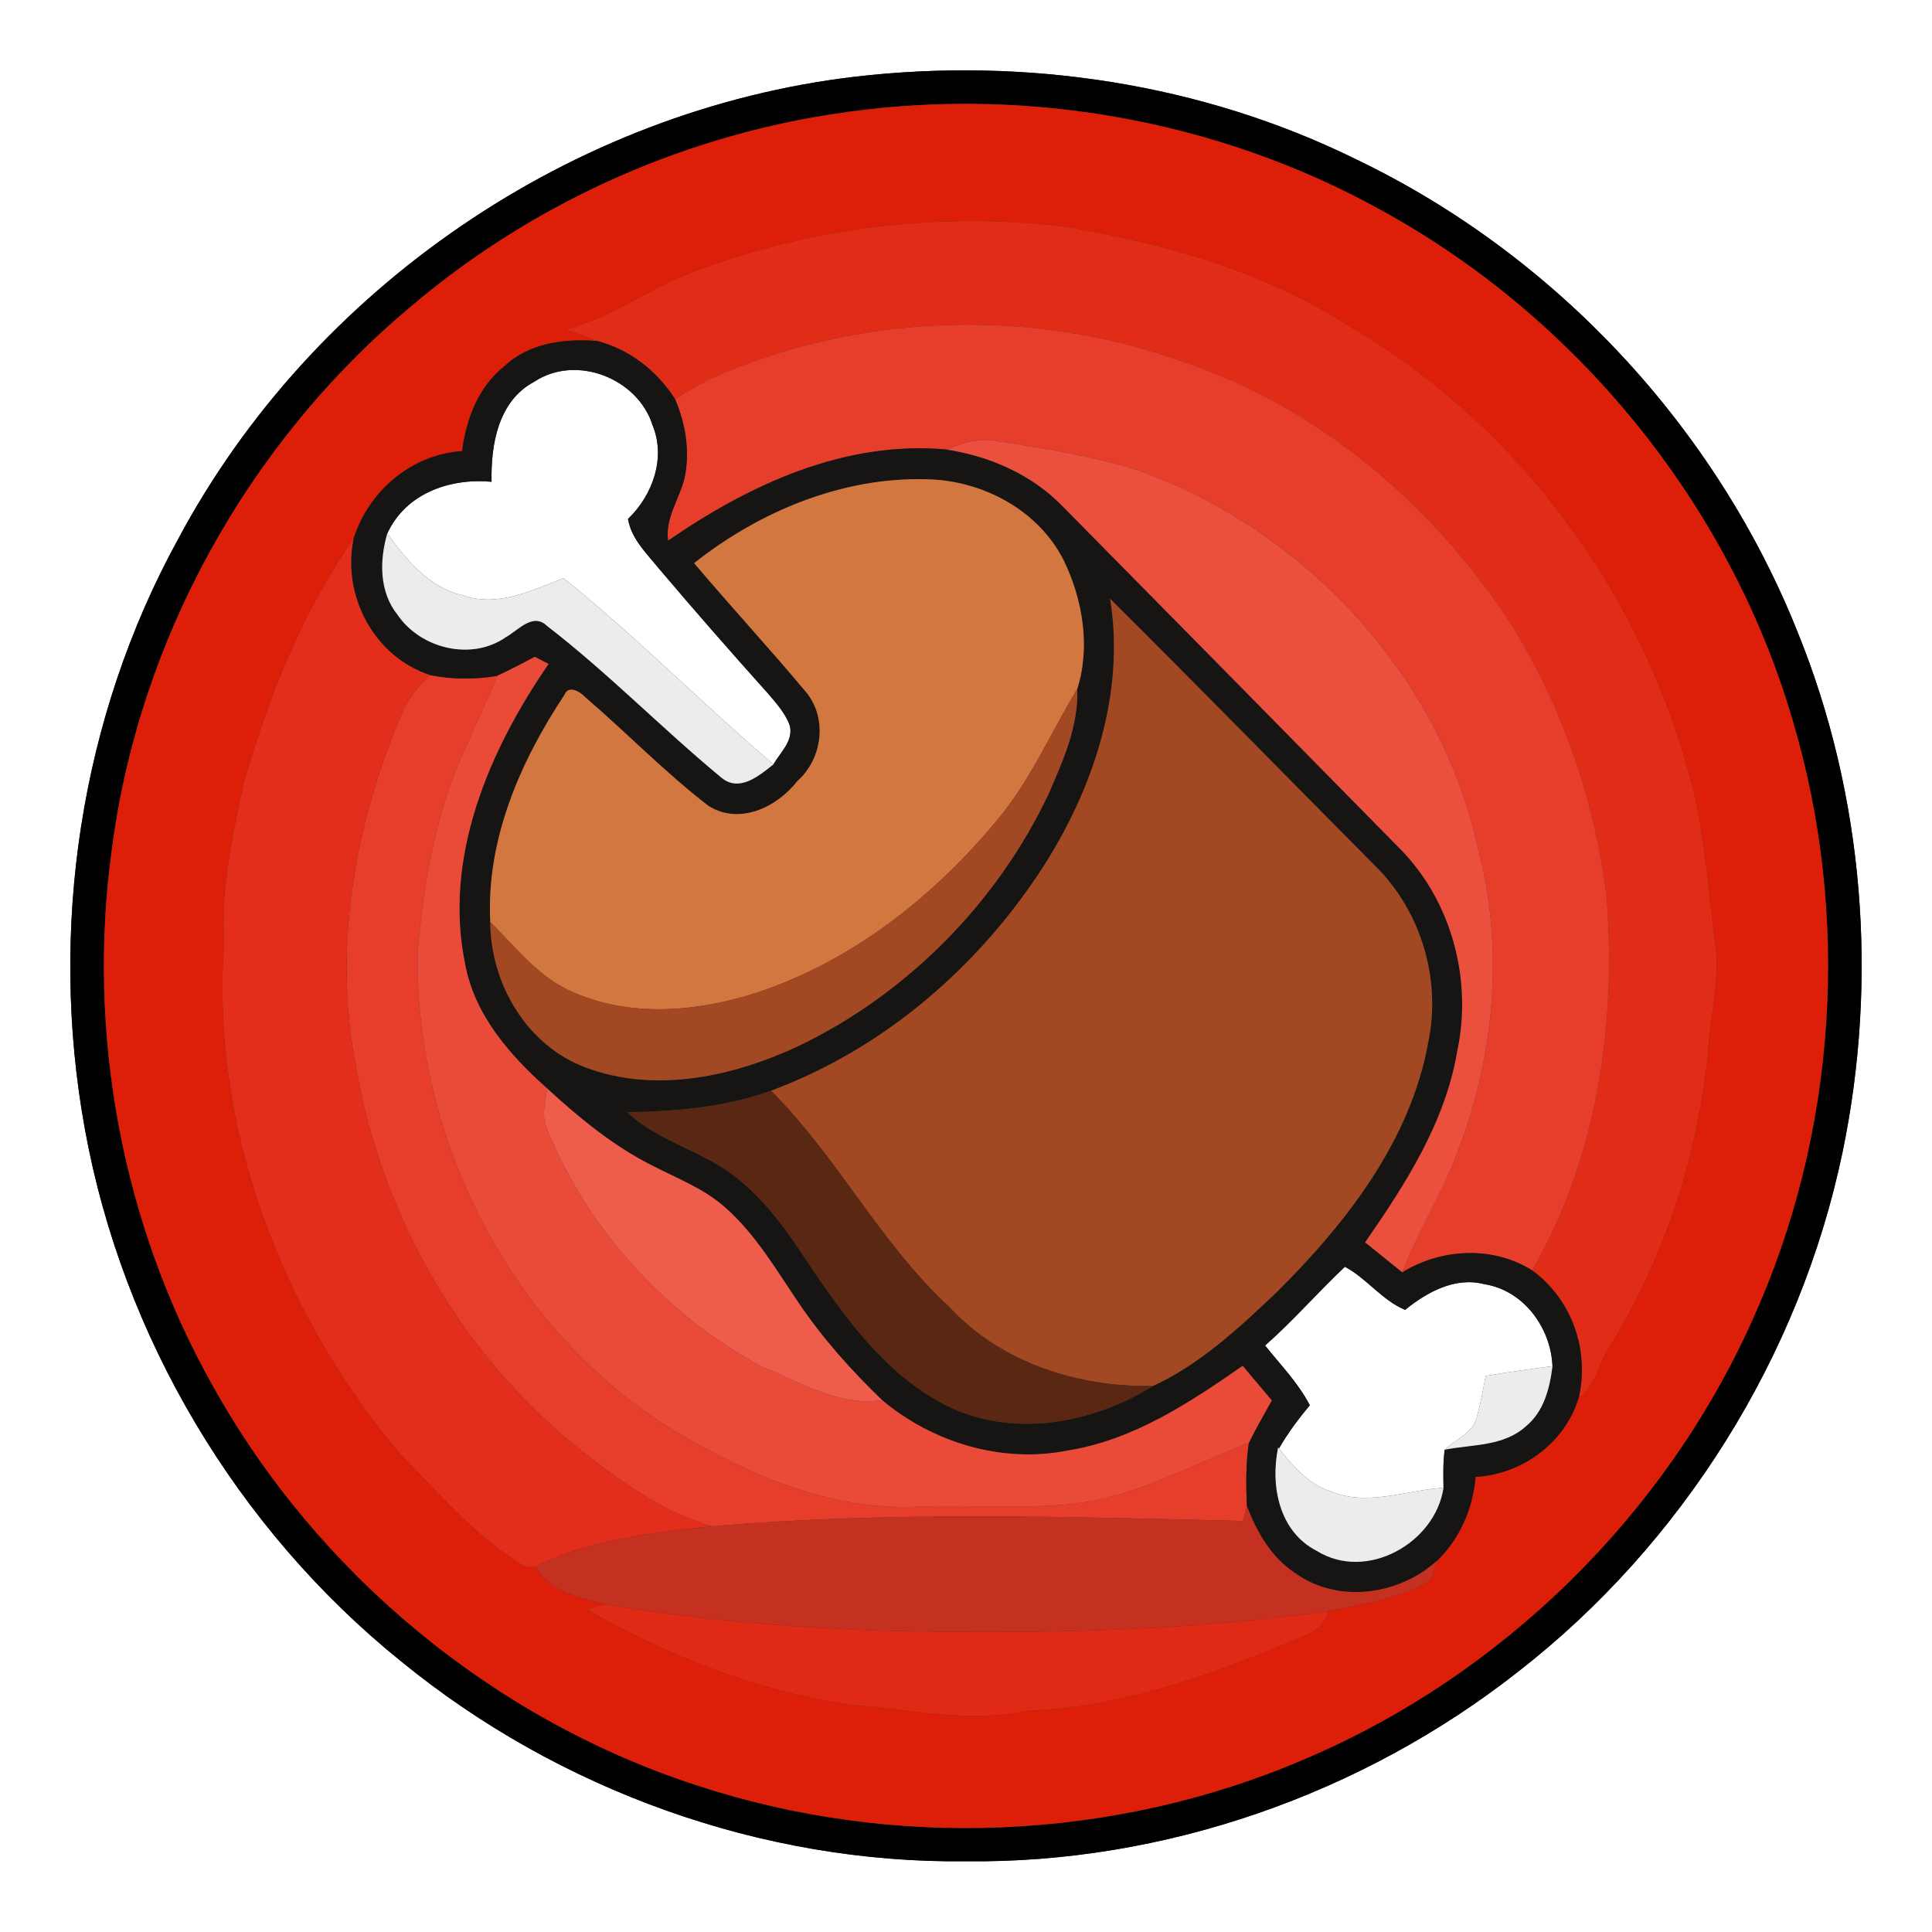 <?xml version="1.0" encoding="UTF-8" ?>
<!DOCTYPE svg PUBLIC "-//W3C//DTD SVG 1.1//EN" "http://www.w3.org/Graphics/SVG/1.1/DTD/svg11.dtd">
<svg width="250pt" height="250pt" viewBox="0 0 250 250" version="1.1" xmlns="http://www.w3.org/2000/svg">
<rect x="0" y="0" width="250" height="250" fill="#333333" stroke="none"/>
<g id="#ffffffff">
<path fill="#ffffff" opacity="1.00" d=" M 0.00 0.00 L 250.00 0.00 L 250.00 250.00 L 0.00 250.00 L 0.00 0.00 M 110.69 9.92 C 74.09 14.21 40.42 37.25 23.06 69.74 C 10.39 92.80 6.28 120.24 10.98 146.08 C 15.84 172.95 30.67 197.87 51.93 215.00 C 72.33 231.66 98.58 241.13 124.94 240.85 C 150.63 241.14 176.21 232.20 196.39 216.36 C 217.69 199.81 232.88 175.57 238.41 149.16 C 243.06 126.82 241.22 103.05 232.64 81.86 C 222.07 55.31 201.29 33.01 175.53 20.64 C 155.57 10.79 132.74 7.36 110.69 9.92 Z" />
<path fill="#ffffff" opacity="1.00" d=" M 69.11 49.41 C 74.52 45.80 82.52 48.93 84.44 55.02 C 86.19 59.25 84.45 64.11 81.26 67.15 C 81.71 69.78 83.72 71.65 85.32 73.64 C 89.91 79.05 94.58 84.39 99.32 89.67 C 100.43 90.98 101.63 92.28 102.21 93.92 C 102.67 95.90 100.96 97.37 100.08 98.91 C 90.87 91.05 82.35 82.40 72.91 74.80 C 68.83 76.41 64.40 78.61 59.95 77.05 C 55.57 76.08 52.60 72.49 50.12 69.02 C 52.51 63.83 58.23 61.84 63.61 62.34 C 63.50 57.55 64.46 51.89 69.11 49.41 Z" />
<path fill="#ffffff" opacity="1.00" d=" M 163.70 174.11 C 167.34 170.91 170.51 167.23 174.03 163.92 C 176.86 165.42 178.80 168.23 181.82 169.50 C 184.64 167.20 188.31 165.19 192.06 166.17 C 197.15 166.96 200.69 171.80 200.89 176.78 C 198.00 177.15 195.12 177.56 192.25 178.04 C 191.91 179.75 191.63 181.47 191.15 183.15 C 190.78 185.37 188.41 186.18 186.95 187.59 C 186.71 189.22 186.77 190.87 186.79 192.52 C 181.93 192.82 176.89 194.99 172.14 192.96 C 169.27 192.05 167.30 189.70 165.50 187.43 C 166.64 185.44 168.02 183.60 169.49 181.84 C 167.99 178.95 165.71 176.62 163.70 174.11 Z" />
</g>
<g id="#000000ff">
<path fill="#000000" opacity="1.00" d=" M 110.69 9.92 C 132.74 7.36 155.57 10.79 175.53 20.64 C 201.29 33.01 222.07 55.31 232.64 81.86 C 241.22 103.05 243.06 126.82 238.41 149.16 C 232.88 175.57 217.69 199.81 196.39 216.36 C 176.21 232.20 150.63 241.14 124.94 240.85 C 98.58 241.13 72.33 231.66 51.93 215.00 C 30.67 197.87 15.84 172.95 10.98 146.08 C 6.28 120.24 10.39 92.80 23.06 69.74 C 40.42 37.25 74.09 14.21 110.69 9.92 M 107.48 14.81 C 87.45 17.93 68.33 26.70 52.92 39.88 C 32.05 57.41 17.97 82.87 14.47 109.93 C 11.20 133.67 15.78 158.45 27.55 179.35 C 40.99 203.50 63.68 222.36 89.97 230.96 C 115.53 239.42 144.16 238.26 168.91 227.59 C 194.34 216.77 215.39 196.11 226.72 170.90 C 237.74 146.66 239.54 118.43 231.89 92.95 C 223.70 65.19 204.10 41.12 178.76 27.22 C 157.26 15.28 131.74 10.95 107.48 14.81 Z" />
</g>
<g id="#dd1e09ff">
<path fill="#dd1e09" opacity="1.00" d=" M 107.48 14.81 C 131.74 10.95 157.26 15.28 178.76 27.22 C 204.10 41.12 223.70 65.19 231.89 92.95 C 239.54 118.43 237.74 146.66 226.72 170.90 C 215.39 196.11 194.34 216.77 168.91 227.59 C 144.16 238.26 115.53 239.42 89.97 230.96 C 63.68 222.36 40.99 203.50 27.55 179.35 C 15.78 158.45 11.20 133.67 14.47 109.93 C 17.97 82.87 32.05 57.41 52.92 39.88 C 68.33 26.70 87.45 17.93 107.48 14.81 M 88.63 35.60 C 83.37 37.73 78.75 41.29 73.16 42.59 C 74.54 43.11 75.92 43.64 77.31 44.13 C 73.12 43.79 68.57 44.35 65.36 47.31 C 61.94 49.98 60.33 54.18 59.80 58.37 C 53.23 58.81 47.67 63.55 45.74 69.76 C 39.05 79.26 34.73 90.24 31.52 101.35 C 30.08 108.13 28.56 115.00 29.00 121.97 C 27.24 145.94 36.44 169.99 51.82 188.19 C 56.94 193.36 61.74 199.09 68.08 202.81 C 68.39 202.78 69.00 202.71 69.31 202.68 C 71.06 206.05 75.05 206.70 78.37 207.59 C 77.74 207.75 76.47 208.06 75.83 208.21 C 86.25 214.20 97.72 218.72 109.62 220.56 C 117.42 221.10 125.22 223.07 133.01 221.37 C 144.46 220.99 155.36 217.21 165.86 212.91 C 168.09 211.84 171.26 211.33 171.89 208.49 C 176.05 207.66 180.33 206.94 184.17 205.06 C 185.45 204.54 185.51 203.03 185.97 201.94 C 188.93 199.09 190.59 195.17 190.94 191.11 C 197.01 190.75 202.49 186.72 204.29 180.85 C 206.54 179.38 206.82 176.37 208.27 174.27 C 215.78 162.18 220.15 148.20 221.19 134.03 C 221.61 130.05 222.56 126.06 221.93 122.04 C 221.11 115.65 220.67 109.19 219.26 102.89 C 213.24 77.81 196.98 55.28 174.65 42.24 C 163.60 35.09 150.73 31.54 137.89 29.32 C 121.27 27.34 104.20 29.47 88.63 35.60 Z" />
</g>
<g id="#e12c18ff">
<path fill="#e12c18" opacity="1.00" d=" M 88.63 35.60 C 104.20 29.47 121.27 27.34 137.89 29.32 C 150.73 31.54 163.60 35.09 174.65 42.24 C 196.98 55.28 213.24 77.81 219.26 102.89 C 220.67 109.19 221.11 115.65 221.93 122.04 C 222.56 126.06 221.61 130.05 221.19 134.03 C 220.15 148.20 215.78 162.18 208.27 174.27 C 206.82 176.37 206.54 179.38 204.29 180.85 C 205.70 174.69 203.38 168.12 198.26 164.39 C 206.69 149.85 209.21 132.52 207.88 115.93 C 206.33 103.42 202.10 91.24 195.41 80.54 C 185.24 65.05 170.21 52.35 152.44 46.59 C 133.67 39.99 112.45 40.56 94.04 48.09 C 91.68 49.02 89.49 50.30 87.34 51.63 C 85.02 48.00 81.50 45.24 77.31 44.13 C 75.92 43.64 74.54 43.11 73.16 42.59 C 78.75 41.29 83.37 37.73 88.63 35.60 Z" />
</g>
<g id="#e63e2bff">
<path fill="#e63e2b" opacity="1.00" d=" M 94.04 48.09 C 112.45 40.56 133.67 39.99 152.44 46.59 C 170.21 52.35 185.24 65.05 195.41 80.54 C 202.10 91.24 206.33 103.42 207.88 115.93 C 209.21 132.52 206.69 149.85 198.26 164.39 C 193.16 161.19 186.52 161.53 181.46 164.64 C 183.46 159.42 186.49 154.68 188.46 149.45 C 193.37 136.93 194.70 122.89 191.26 109.81 C 186.35 87.26 168.68 68.46 147.11 60.80 C 141.20 58.99 135.07 58.01 128.97 57.08 C 126.72 56.60 124.53 57.31 122.48 58.17 C 109.36 56.97 96.99 62.69 86.45 69.97 C 86.03 67.04 87.90 64.61 88.57 61.90 C 89.31 58.45 88.73 54.83 87.34 51.63 C 89.49 50.30 91.68 49.02 94.04 48.09 Z" />
<path fill="#e63e2b" opacity="1.00" d=" M 51.74 92.91 C 52.54 90.75 53.96 88.91 55.63 87.35 C 58.50 87.93 61.45 87.94 64.32 87.46 C 62.86 91.18 61.08 94.75 59.50 98.42 C 56.19 106.20 54.82 114.64 54.04 123.01 C 53.60 147.68 66.34 172.56 87.65 185.38 C 97.07 190.93 107.77 195.58 118.93 194.95 C 125.56 194.72 132.22 195.26 138.83 194.60 C 146.93 193.67 154.11 189.60 161.60 186.73 C 161.20 189.43 161.23 192.17 161.35 194.89 C 161.22 195.37 160.97 196.34 160.85 196.82 C 137.96 196.26 114.98 195.56 92.13 197.50 C 86.24 195.88 81.17 192.28 76.38 188.62 C 60.32 176.42 49.41 157.83 46.05 137.99 C 43.10 122.85 45.82 107.01 51.74 92.91 Z" />
</g>
<g id="#171513ff">
<path fill="#171513" opacity="1.00" d=" M 65.36 47.31 C 68.57 44.35 73.12 43.79 77.31 44.13 C 81.50 45.24 85.02 48.00 87.34 51.63 C 88.73 54.83 89.31 58.45 88.57 61.90 C 87.90 64.61 86.03 67.04 86.45 69.97 C 96.99 62.69 109.36 56.97 122.48 58.17 C 128.10 59.03 133.54 61.42 137.52 65.53 C 152.10 80.29 166.64 95.07 181.19 109.86 C 187.83 116.60 190.54 126.74 188.58 135.96 C 187.04 145.20 181.89 153.20 176.65 160.76 C 178.26 162.05 179.85 163.36 181.46 164.64 C 186.52 161.53 193.16 161.19 198.26 164.39 C 203.38 168.12 205.70 174.69 204.29 180.85 C 202.49 186.72 197.01 190.75 190.94 191.11 C 190.59 195.17 188.93 199.09 185.97 201.94 C 181.02 206.44 173.13 207.55 167.56 203.54 C 164.49 201.52 162.63 198.24 161.35 194.89 C 161.23 192.17 161.20 189.43 161.60 186.73 C 162.50 184.84 163.56 183.04 164.57 181.22 C 163.32 179.72 162.05 178.23 160.80 176.74 C 153.90 181.54 146.62 186.36 138.14 187.70 C 129.66 189.39 120.71 186.68 114.15 181.18 C 110.17 177.35 106.47 173.21 103.37 168.63 C 100.44 164.31 97.77 159.70 93.81 156.22 C 91.04 153.76 87.52 152.45 84.28 150.76 C 79.27 148.23 74.92 144.62 70.81 140.86 C 65.96 136.53 61.41 131.36 60.19 124.76 C 57.33 110.94 63.27 97.12 70.98 85.92 C 70.54 85.69 69.66 85.23 69.21 84.99 C 67.59 85.83 65.99 86.71 64.32 87.46 C 61.45 87.94 58.50 87.93 55.63 87.35 C 48.42 85.00 44.24 77.11 45.74 69.76 C 47.67 63.55 53.23 58.81 59.80 58.37 C 60.33 54.18 61.94 49.98 65.36 47.31 M 69.11 49.41 C 64.46 51.89 63.50 57.55 63.61 62.34 C 58.23 61.84 52.51 63.83 50.12 69.02 C 49.09 72.53 49.06 76.60 51.46 79.58 C 54.46 83.96 61.05 85.56 65.49 82.43 C 67.06 81.55 68.97 79.23 70.78 80.99 C 78.68 87.08 85.67 94.28 93.35 100.63 C 95.67 102.56 98.23 100.39 100.08 98.91 C 100.96 97.37 102.67 95.90 102.21 93.92 C 101.63 92.28 100.43 90.98 99.32 89.67 C 94.58 84.39 89.91 79.05 85.32 73.64 C 83.72 71.65 81.71 69.78 81.26 67.15 C 84.45 64.11 86.19 59.25 84.44 55.02 C 82.52 48.93 74.52 45.80 69.11 49.41 M 89.82 72.87 C 94.58 78.51 99.60 83.92 104.33 89.59 C 107.12 92.99 106.40 98.23 103.17 101.08 C 100.54 104.45 95.69 106.81 91.68 104.28 C 86.05 99.96 81.09 94.81 75.70 90.19 C 75.07 89.50 73.54 88.59 73.03 89.93 C 67.29 98.58 62.89 108.73 63.44 119.31 C 63.47 127.25 68.13 135.26 75.73 138.11 C 84.82 141.55 95.01 139.29 103.53 135.26 C 117.51 128.48 129.06 116.76 135.70 102.71 C 137.57 98.41 139.57 93.93 139.40 89.15 C 141.13 83.64 140.10 77.53 137.60 72.42 C 134.29 65.97 127.17 62.20 120.04 62.02 C 109.09 61.67 98.31 66.14 89.82 72.87 M 143.65 77.48 C 145.61 89.58 141.56 101.84 135.10 111.99 C 126.73 125.04 114.37 135.73 99.76 141.14 C 93.79 143.29 87.47 143.82 81.17 143.92 C 84.94 147.51 90.16 148.73 94.34 151.67 C 98.83 154.87 102.01 159.49 104.98 164.05 C 109.61 170.87 114.78 177.92 122.27 181.78 C 130.84 186.17 141.31 184.27 149.21 179.34 C 155.33 176.51 160.34 171.82 165.18 167.23 C 174.19 158.29 182.52 147.62 184.82 134.83 C 186.51 126.72 183.87 117.89 177.97 112.07 C 166.52 100.55 155.17 88.93 143.65 77.48 M 163.70 174.11 C 165.71 176.62 167.99 178.95 169.49 181.84 C 168.02 183.60 166.64 185.44 165.50 187.43 L 165.39 187.30 C 164.36 192.26 165.51 198.20 170.40 200.69 C 176.81 204.68 185.72 199.69 186.79 192.52 C 186.77 190.87 186.71 189.22 186.95 187.59 C 190.50 186.89 194.59 187.18 197.45 184.56 C 199.78 182.66 200.54 179.63 200.89 176.78 C 200.69 171.80 197.15 166.96 192.06 166.17 C 188.31 165.19 184.64 167.20 181.82 169.50 C 178.80 168.23 176.86 165.42 174.03 163.92 C 170.51 167.23 167.34 170.91 163.70 174.11 Z" />
</g>
<g id="#eb503fff">
<path fill="#eb503f" opacity="1.00" d=" M 122.48 58.17 C 124.53 57.31 126.72 56.60 128.97 57.08 C 135.07 58.01 141.20 58.99 147.11 60.80 C 168.68 68.46 186.35 87.26 191.26 109.81 C 194.70 122.89 193.37 136.93 188.46 149.45 C 186.49 154.68 183.46 159.42 181.46 164.64 C 179.85 163.36 178.26 162.05 176.65 160.76 C 181.89 153.20 187.04 145.20 188.58 135.96 C 190.54 126.74 187.83 116.60 181.19 109.86 C 166.64 95.07 152.10 80.29 137.52 65.53 C 133.54 61.42 128.10 59.03 122.48 58.17 Z" />
</g>
<g id="#d27740ff">
<path fill="#d27740" opacity="1.00" d=" M 89.82 72.87 C 98.31 66.14 109.09 61.67 120.04 62.02 C 127.17 62.20 134.29 65.97 137.60 72.42 C 140.10 77.53 141.13 83.64 139.40 89.15 C 135.96 94.81 133.35 100.99 129.05 106.10 C 120.94 115.91 110.53 124.16 98.39 128.30 C 90.72 130.86 82.02 131.74 74.42 128.51 C 69.86 126.68 66.82 122.67 63.44 119.31 C 62.89 108.73 67.29 98.58 73.03 89.93 C 73.54 88.59 75.07 89.50 75.70 90.19 C 81.09 94.81 86.05 99.96 91.68 104.28 C 95.69 106.81 100.54 104.45 103.17 101.08 C 106.40 98.23 107.12 92.99 104.33 89.59 C 99.60 83.92 94.58 78.51 89.82 72.87 Z" />
</g>
<g id="#ecececff">
<path fill="#ececec" opacity="1.00" d=" M 51.46 79.58 C 49.06 76.60 49.09 72.53 50.12 69.02 C 52.60 72.49 55.57 76.08 59.95 77.05 C 64.40 78.61 68.83 76.41 72.91 74.80 C 82.35 82.40 90.87 91.05 100.08 98.91 C 98.23 100.39 95.67 102.56 93.35 100.63 C 85.67 94.28 78.68 87.08 70.78 80.99 C 68.97 79.23 67.06 81.55 65.49 82.43 C 61.05 85.56 54.46 83.96 51.46 79.58 Z" />
<path fill="#ececec" opacity="1.00" d=" M 192.25 178.04 C 195.12 177.56 198.00 177.15 200.89 176.78 C 200.54 179.63 199.78 182.66 197.45 184.56 C 194.59 187.18 190.50 186.89 186.95 187.59 C 188.41 186.18 190.78 185.37 191.15 183.15 C 191.63 181.47 191.91 179.75 192.25 178.04 Z" />
<path fill="#ececec" opacity="1.00" d=" M 165.39 187.30 L 165.50 187.43 C 167.30 189.70 169.27 192.05 172.14 192.96 C 176.89 194.99 181.93 192.82 186.79 192.52 C 185.72 199.69 176.81 204.68 170.40 200.69 C 165.51 198.20 164.36 192.26 165.39 187.30 Z" />
</g>
<g id="#e22e1aff">
<path fill="#e22e1a" opacity="1.00" d=" M 31.52 101.35 C 34.73 90.24 39.05 79.26 45.74 69.76 C 44.24 77.11 48.42 85.00 55.63 87.35 C 53.96 88.91 52.54 90.75 51.74 92.91 C 45.82 107.01 43.10 122.85 46.05 137.99 C 49.41 157.83 60.32 176.42 76.38 188.62 C 81.17 192.28 86.24 195.88 92.13 197.50 C 84.36 198.30 76.43 199.25 69.31 202.68 C 69.00 202.71 68.39 202.78 68.08 202.81 C 61.74 199.09 56.94 193.36 51.82 188.19 C 36.44 169.99 27.24 145.94 29.00 121.97 C 28.56 115.00 30.08 108.13 31.52 101.35 Z" />
</g>
<g id="#a24822ff">
<path fill="#a24822" opacity="1.00" d=" M 143.65 77.48 C 155.17 88.93 166.52 100.55 177.97 112.07 C 183.87 117.89 186.51 126.72 184.82 134.83 C 182.52 147.62 174.19 158.29 165.18 167.23 C 160.34 171.82 155.33 176.51 149.21 179.34 C 139.52 179.53 129.54 176.37 122.84 169.13 C 113.87 160.85 108.38 149.71 99.76 141.14 C 114.37 135.73 126.73 125.04 135.10 111.99 C 141.56 101.84 145.61 89.58 143.65 77.48 Z" />
<path fill="#a24822" opacity="1.00" d=" M 129.05 106.10 C 133.35 100.99 135.96 94.81 139.40 89.15 C 139.57 93.93 137.57 98.41 135.70 102.71 C 129.06 116.76 117.51 128.48 103.53 135.26 C 95.01 139.29 84.82 141.55 75.73 138.11 C 68.13 135.26 63.47 127.25 63.44 119.31 C 66.82 122.67 69.86 126.68 74.42 128.51 C 82.02 131.74 90.72 130.86 98.39 128.30 C 110.53 124.16 120.94 115.91 129.05 106.10 Z" />
</g>
<g id="#ea4b39ff">
<path fill="#ea4b39" opacity="1.00" d=" M 64.32 87.46 C 65.99 86.71 67.59 85.83 69.21 84.99 C 69.66 85.23 70.54 85.69 70.98 85.92 C 63.27 97.12 57.33 110.94 60.19 124.76 C 61.41 131.36 65.96 136.53 70.81 140.86 C 70.57 142.58 70.01 144.42 70.80 146.09 C 76.01 159.08 86.08 170.00 98.30 176.70 C 103.34 178.77 108.49 182.03 114.15 181.18 C 120.71 186.68 129.66 189.39 138.14 187.70 C 146.62 186.36 153.90 181.54 160.80 176.74 C 162.05 178.23 163.32 179.72 164.57 181.22 C 163.56 183.04 162.50 184.84 161.60 186.73 C 154.11 189.60 146.93 193.67 138.83 194.60 C 132.22 195.26 125.56 194.72 118.93 194.95 C 107.77 195.58 97.07 190.93 87.65 185.38 C 66.34 172.56 53.60 147.68 54.04 123.01 C 54.82 114.64 56.19 106.20 59.50 98.42 C 61.08 94.75 62.86 91.18 64.32 87.46 Z" />
</g>
<g id="#5a2812ff">
<path fill="#5a2812" opacity="1.00" d=" M 81.17 143.92 C 87.47 143.82 93.79 143.29 99.76 141.14 C 108.38 149.71 113.87 160.85 122.84 169.13 C 129.54 176.37 139.52 179.53 149.21 179.34 C 141.31 184.27 130.84 186.17 122.27 181.78 C 114.78 177.92 109.61 170.87 104.98 164.05 C 102.01 159.49 98.83 154.87 94.34 151.67 C 90.16 148.73 84.94 147.51 81.17 143.92 Z" />
</g>
<g id="#ee5d4cff">
<path fill="#ee5d4c" opacity="1.00" d=" M 70.80 146.09 C 70.01 144.42 70.57 142.58 70.81 140.86 C 74.92 144.62 79.27 148.23 84.28 150.76 C 87.52 152.45 91.04 153.76 93.81 156.22 C 97.77 159.70 100.44 164.31 103.37 168.63 C 106.47 173.21 110.17 177.35 114.15 181.18 C 108.49 182.03 103.34 178.77 98.30 176.70 C 86.08 170.00 76.01 159.08 70.80 146.09 Z" />
</g>
<g id="#c53120ff">
<path fill="#c53120" opacity="1.00" d=" M 161.35 194.89 C 162.63 198.24 164.49 201.52 167.56 203.54 C 173.13 207.55 181.02 206.44 185.97 201.94 C 185.51 203.03 185.45 204.54 184.17 205.06 C 180.33 206.94 176.05 207.66 171.89 208.49 C 152.41 211.20 132.69 211.47 113.06 210.98 C 101.44 210.54 89.84 209.54 78.37 207.59 C 75.05 206.70 71.06 206.05 69.31 202.68 C 76.43 199.25 84.36 198.30 92.13 197.50 C 114.98 195.56 137.96 196.26 160.85 196.82 C 160.97 196.34 161.22 195.37 161.35 194.89 Z" />
</g>
<g id="#e02a15ff">
<path fill="#e02a15" opacity="1.00" d=" M 75.83 208.21 C 76.47 208.06 77.74 207.75 78.37 207.59 C 89.84 209.54 101.44 210.54 113.06 210.98 C 132.69 211.47 152.41 211.20 171.89 208.49 C 171.26 211.33 168.09 211.84 165.86 212.91 C 155.36 217.21 144.46 220.99 133.01 221.37 C 125.22 223.07 117.42 221.10 109.62 220.56 C 97.72 218.72 86.25 214.20 75.83 208.21 Z" />
</g>
</svg>
